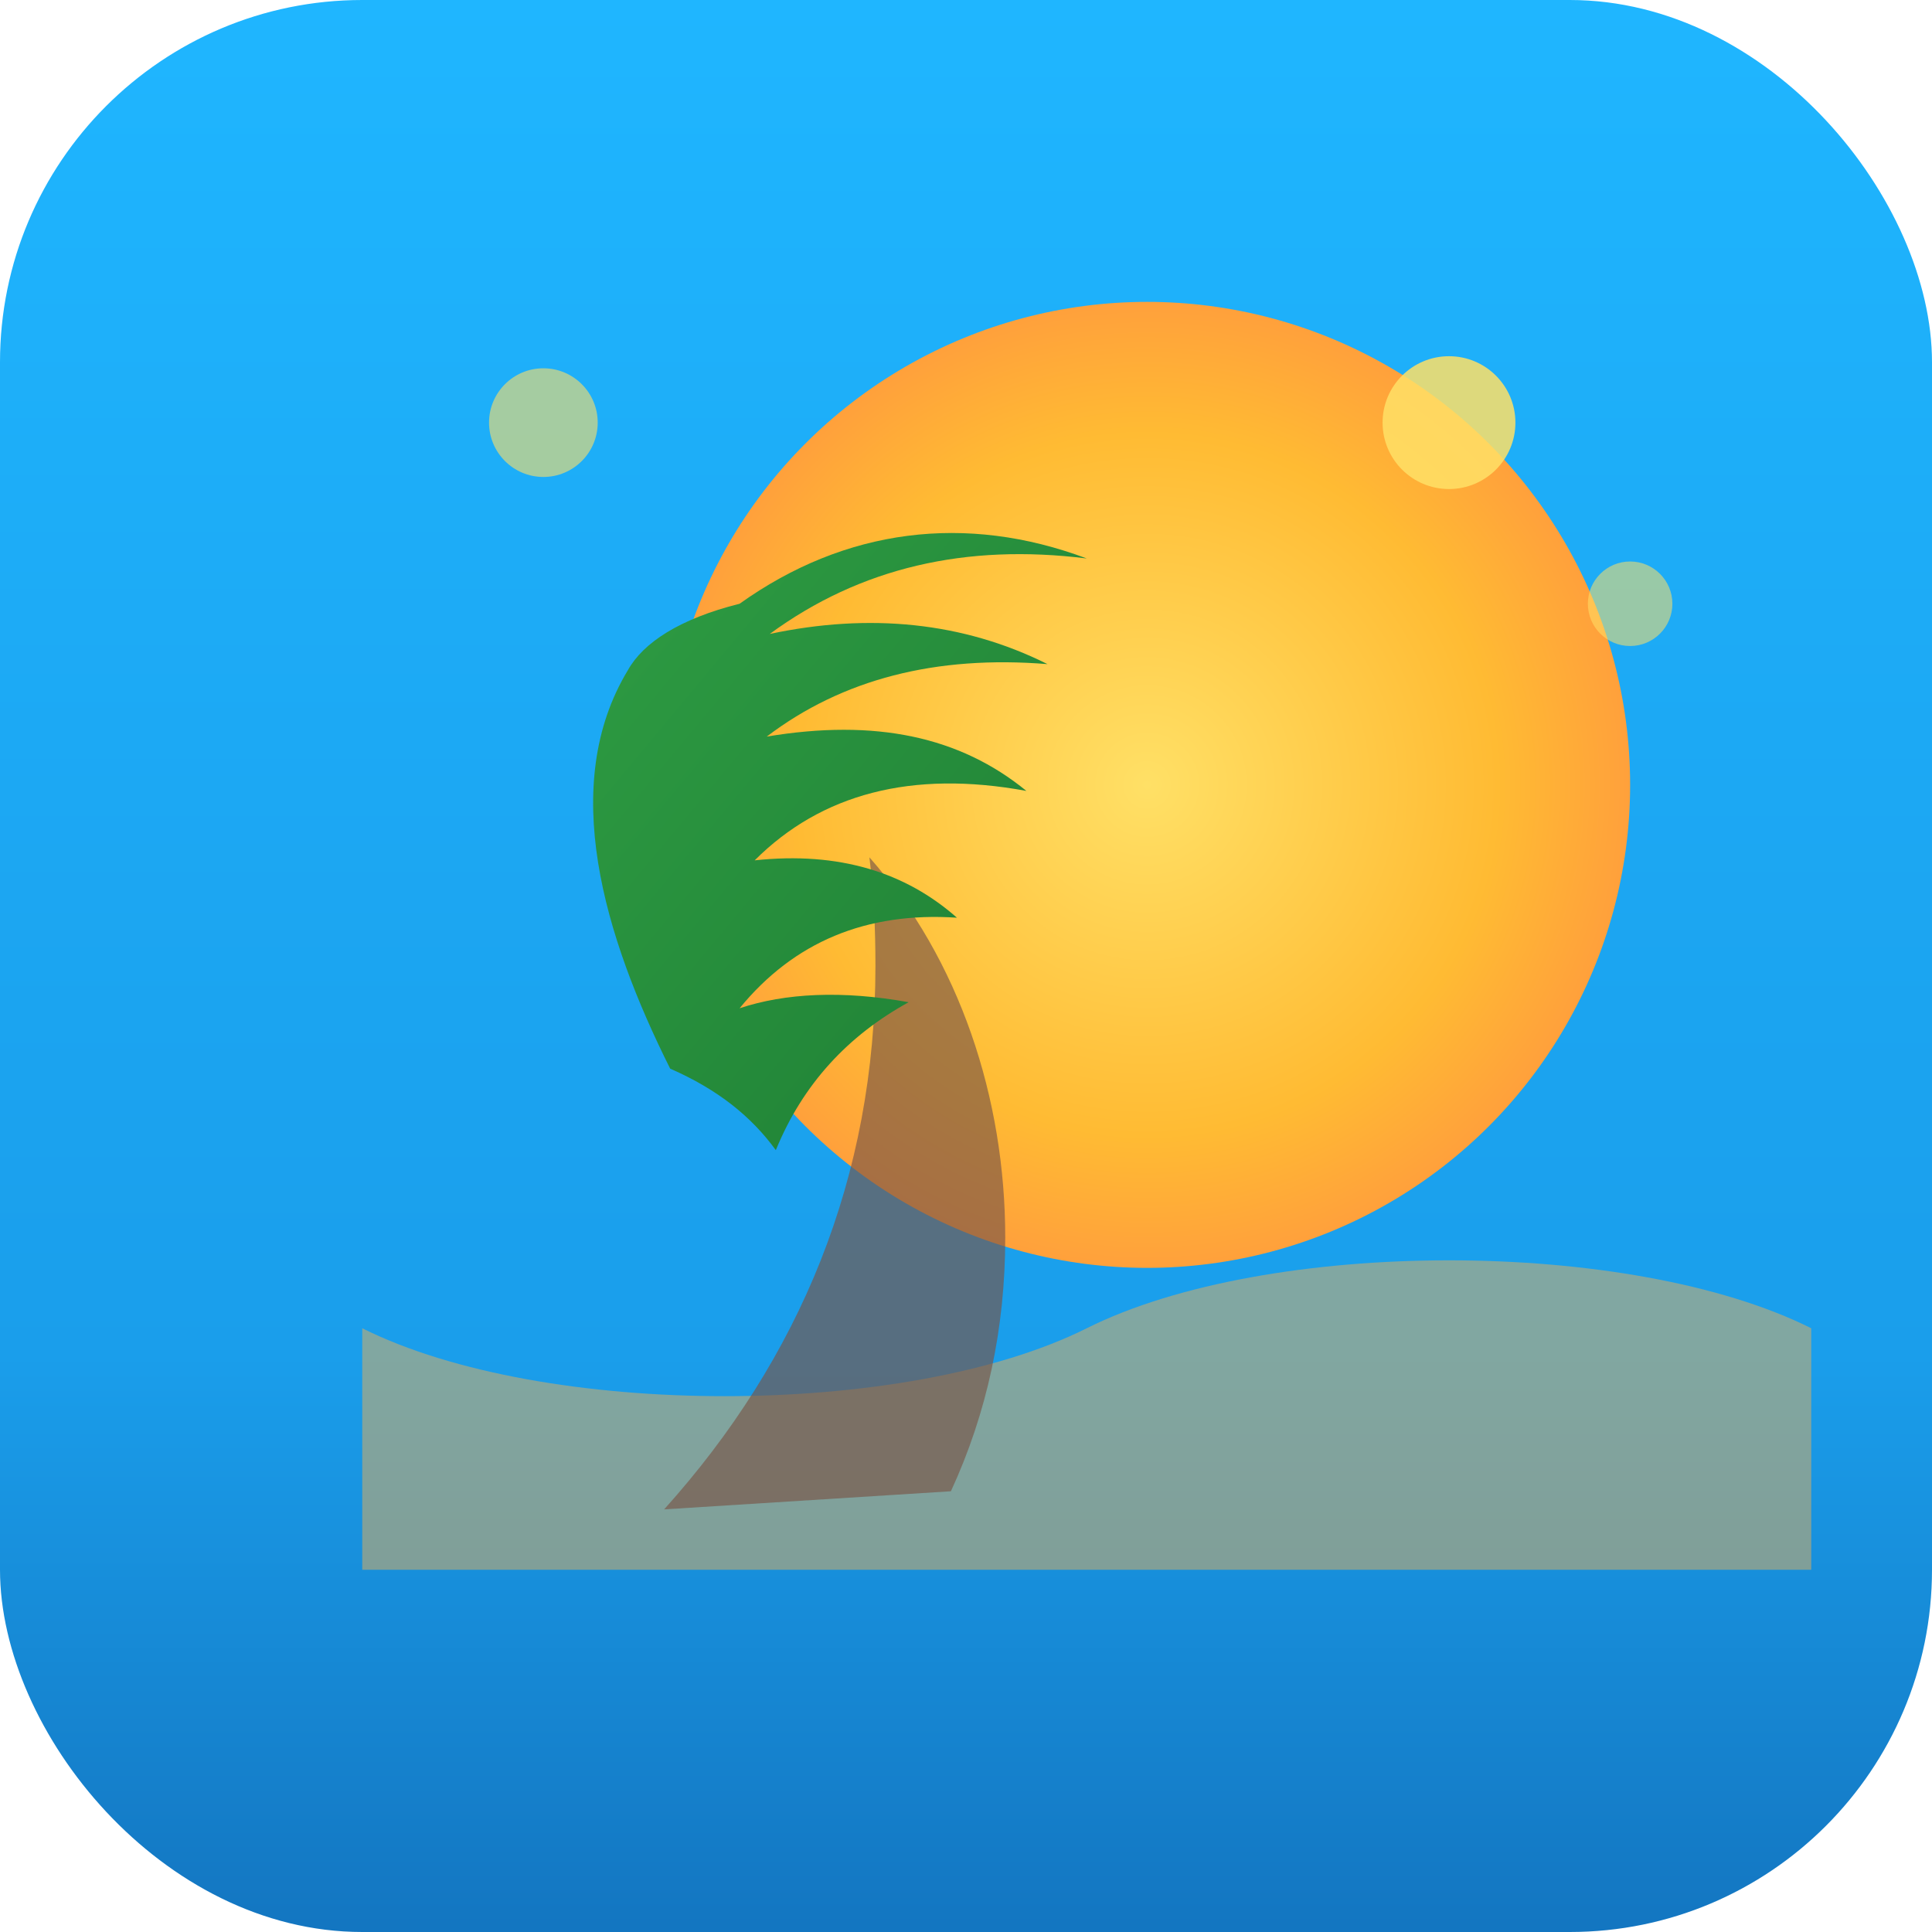 <svg xmlns="http://www.w3.org/2000/svg" viewBox="0 0 64 64">
  <defs>
    <radialGradient id="sunGlow" cx="50%" cy="50%" r="60%">
      <stop offset="0%" stop-color="#ffe066" />
      <stop offset="60%" stop-color="#ffbb33" />
      <stop offset="100%" stop-color="#ff8c42" />
    </radialGradient>
    <linearGradient id="horizon" x1="0%" y1="0%" x2="0%" y2="100%">
      <stop offset="0%" stop-color="#1fb6ff" />
      <stop offset="70%" stop-color="#1a9eeb" />
      <stop offset="100%" stop-color="#1375c0" />
    </linearGradient>
    <linearGradient id="palm" x1="0%" y1="0%" x2="100%" y2="100%">
      <stop offset="0%" stop-color="#2f9e44" />
      <stop offset="100%" stop-color="#1e7e34" />
    </linearGradient>
  </defs>
  <rect width="64" height="64" rx="12" fill="url(#horizon)" />
  <circle cx="38" cy="26" r="16" fill="url(#sunGlow)" />
  <path
    d="M12 44c6 3 18 3 24 0 6-3 18-3 24 0v8H12z"
    fill="#ffb347"
    opacity="0.45"
  />
  <path
    d="M22 50c4.5-5 7-11 7-18 0-1.2-0.05-2.4-0.2-3.6 3 3.4 4.5 8 4.5 12.6 0 3-0.6 5.8-1.8 8.4z"
    fill="#795548"
    opacity="0.65"
  />
  <path
    d="M24.5 20c3.5-2.5 7.5-3 11.5-1.5-4-0.5-7.5 0.3-10.5 2.5 3.3-0.7 6.4-0.4 9.2 1-3.7-0.3-6.8 0.5-9.3 2.4 3.6-0.6 6.4 0 8.6 1.8-3.8-0.7-6.8 0.1-9 2.3 2.8-0.3 5 0.4 6.7 1.9-3-0.2-5.4 0.8-7.2 3 1.5-0.5 3.4-0.6 5.6-0.2-2 1.1-3.5 2.7-4.4 4.9-0.8-1.1-1.9-2-3.5-2.7C20 31 18.5 26 20.8 22.2c0.5-0.9 1.7-1.7 3.7-2.2z"
    fill="url(#palm)"
  />
  <circle cx="48" cy="14" r="2.2" fill="#ffe066" opacity="0.85" />
  <circle cx="18" cy="14" r="1.8" fill="#ffe066" opacity="0.6" />
  <circle cx="54" cy="20" r="1.4" fill="#ffe066" opacity="0.55" />
</svg>
